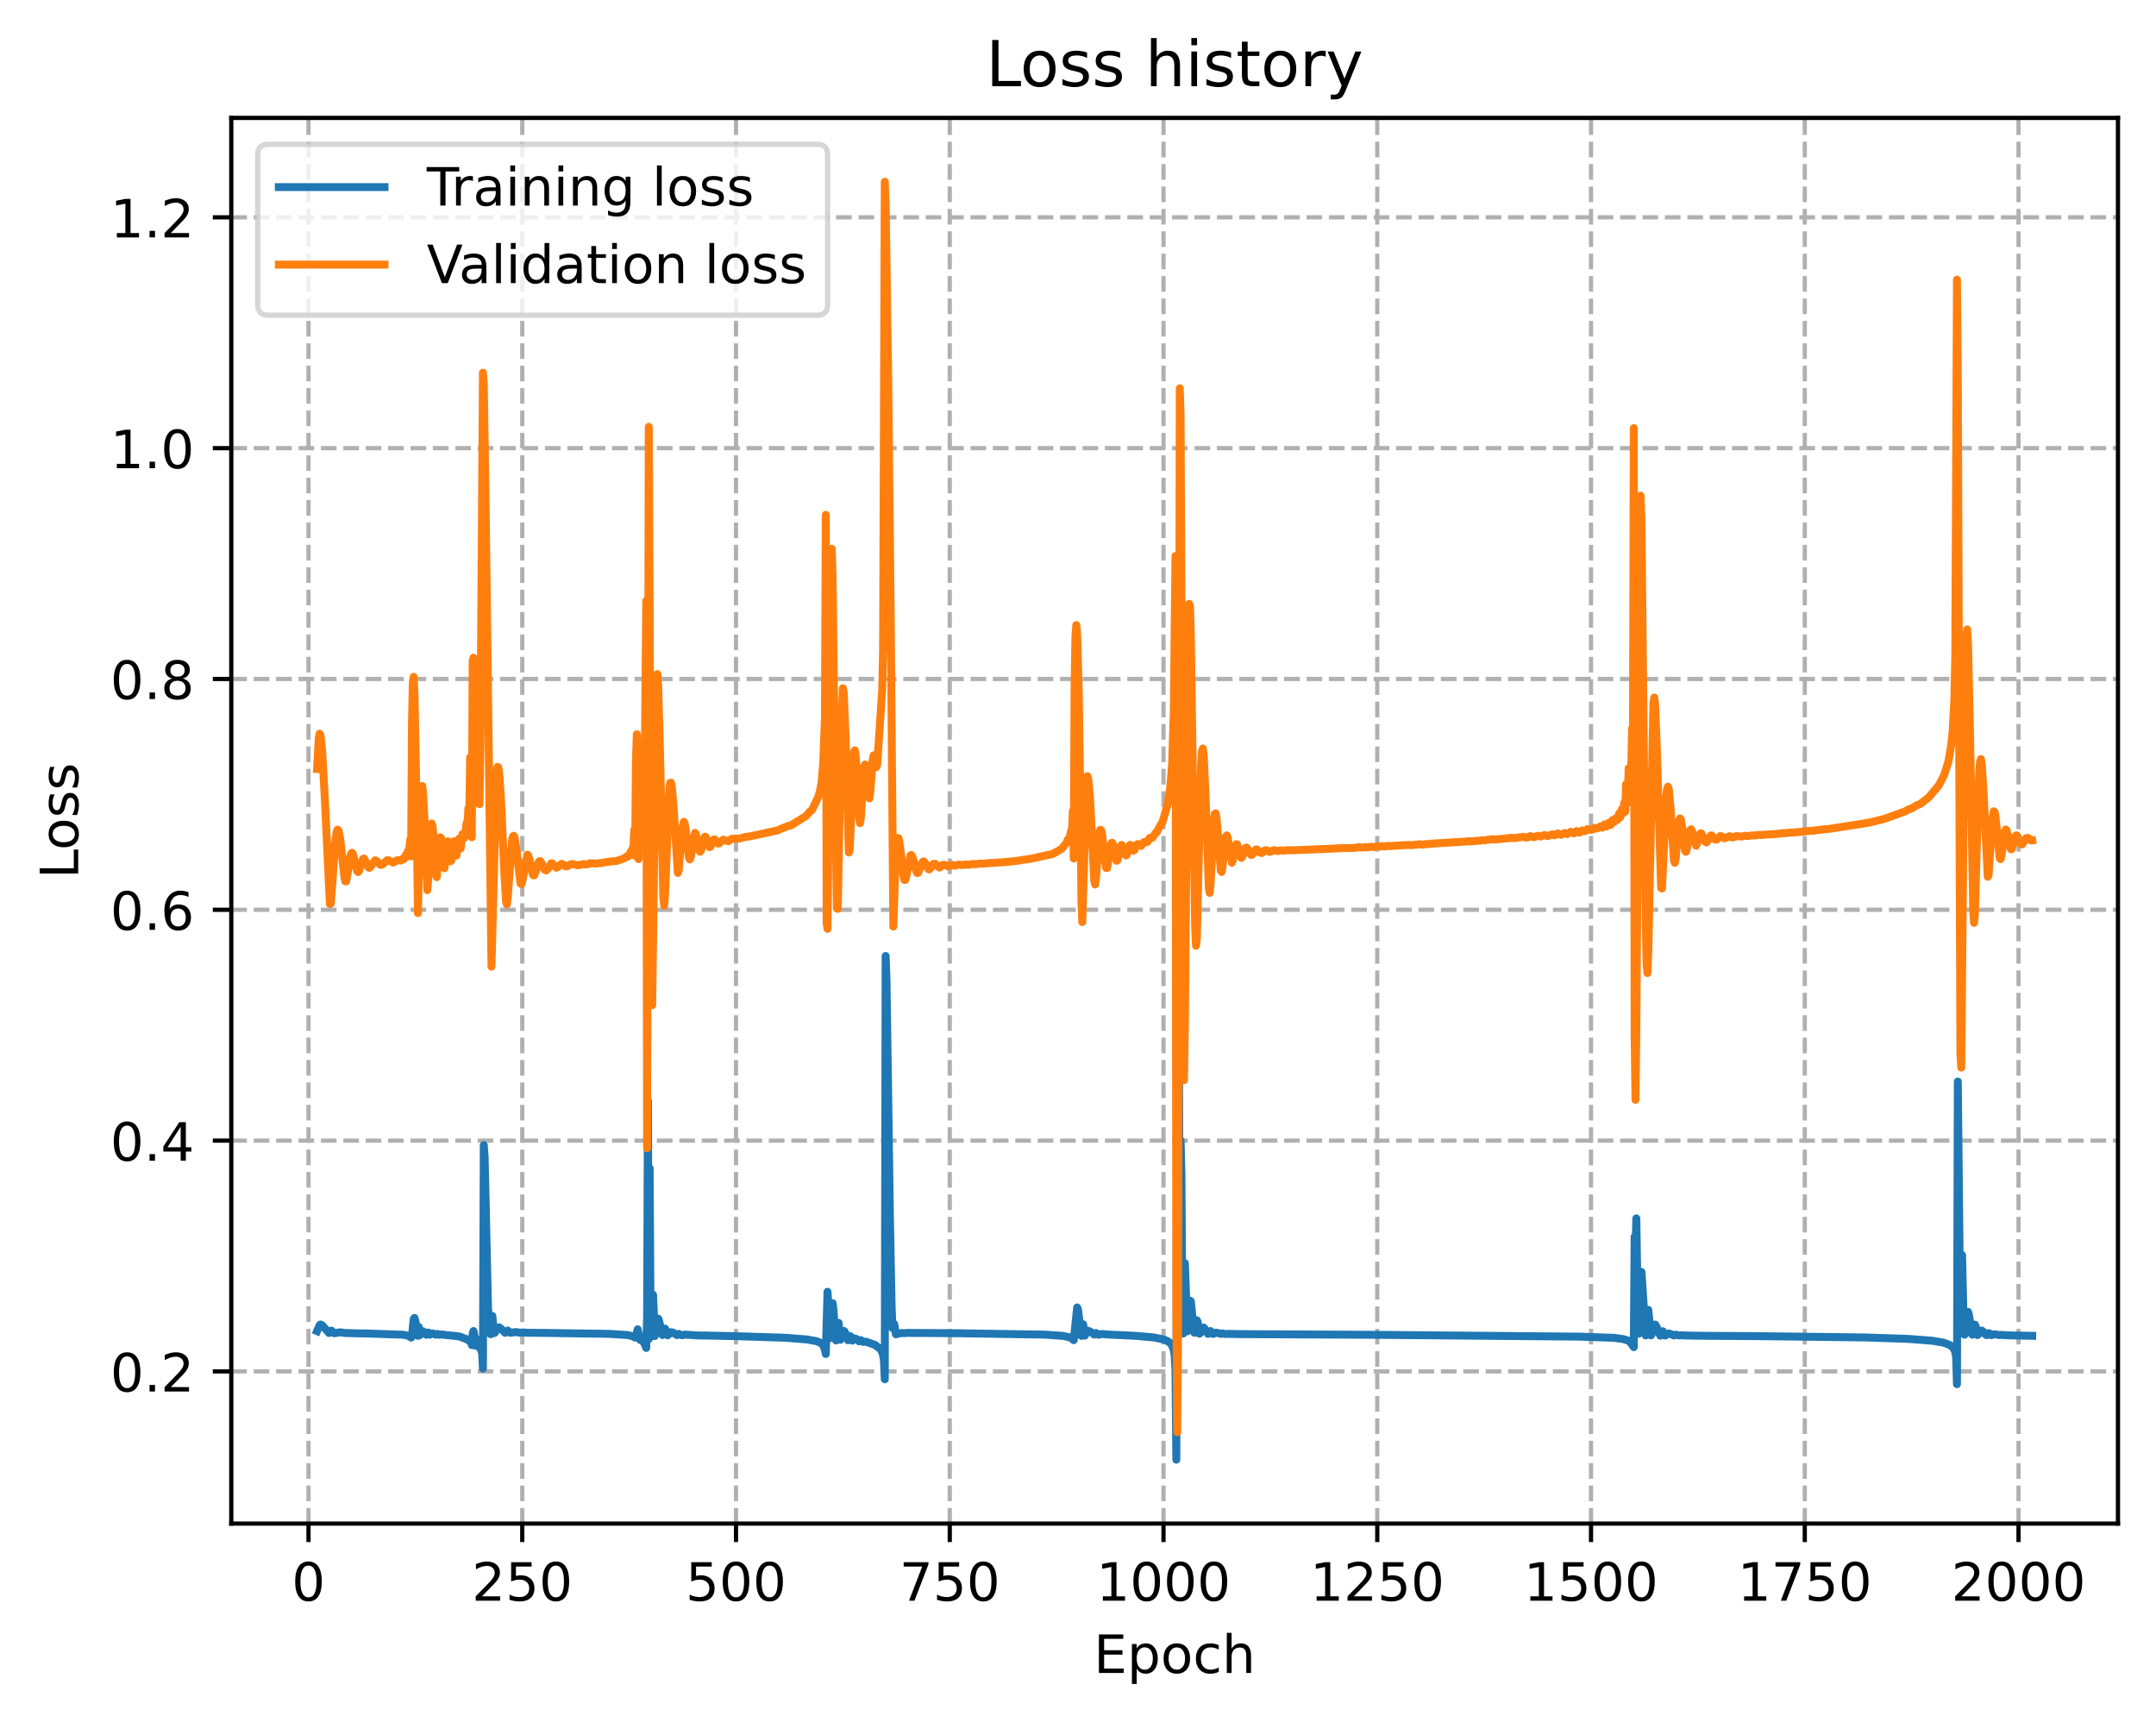 <?xml version="1.0" encoding="utf-8" standalone="no"?>
<!DOCTYPE svg PUBLIC "-//W3C//DTD SVG 1.1//EN"
  "http://www.w3.org/Graphics/SVG/1.1/DTD/svg11.dtd">
<!-- Created with matplotlib (https://matplotlib.org/) -->
<svg height="325.986pt" version="1.1" viewBox="0 0 408.101 325.986" width="408.101pt" xmlns="http://www.w3.org/2000/svg" xmlns:xlink="http://www.w3.org/1999/xlink">
 <defs>
  <style type="text/css">
*{stroke-linecap:butt;stroke-linejoin:round;}
  </style>
 </defs>
 <g id="figure_1">
  <g id="patch_1">
   <path d="M 0 325.986 
L 408.101 325.986 
L 408.101 0 
L 0 0 
z
" style="fill:#ffffff;"/>
  </g>
  <g id="axes_1">
   <g id="patch_2">
    <path d="M 43.781 288.43 
L 400.901 288.43 
L 400.901 22.318 
L 43.781 22.318 
z
" style="fill:#ffffff;"/>
   </g>
   <g id="matplotlib.axis_1">
    <g id="xtick_1">
     <g id="line2d_1">
      <path clip-path="url(#p9e721638c1)" d="M 58.396 288.43 
L 58.396 22.318 
" style="fill:none;stroke:#b0b0b0;stroke-dasharray:2.96,1.28;stroke-dashoffset:0;stroke-width:0.8;"/>
     </g>
     <g id="line2d_2">
      <defs>
       <path d="M 0 0 
L 0 3.5 
" id="m66508567e3" style="stroke:#000000;stroke-width:0.8;"/>
      </defs>
      <g>
       <use style="stroke:#000000;stroke-width:0.8;" x="58.396" xlink:href="#m66508567e3" y="288.43"/>
      </g>
     </g>
     <g id="text_1">
      <!-- 0 -->
      <defs>
       <path d="M 31.781 66.406 
Q 24.172 66.406 20.328 58.906 
Q 16.5 51.422 16.5 36.375 
Q 16.5 21.391 20.328 13.891 
Q 24.172 6.391 31.781 6.391 
Q 39.453 6.391 43.281 13.891 
Q 47.125 21.391 47.125 36.375 
Q 47.125 51.422 43.281 58.906 
Q 39.453 66.406 31.781 66.406 
z
M 31.781 74.219 
Q 44.047 74.219 50.516 64.516 
Q 56.984 54.828 56.984 36.375 
Q 56.984 17.969 50.516 8.266 
Q 44.047 -1.422 31.781 -1.422 
Q 19.531 -1.422 13.062 8.266 
Q 6.594 17.969 6.594 36.375 
Q 6.594 54.828 13.062 64.516 
Q 19.531 74.219 31.781 74.219 
z
" id="DejaVuSans-48"/>
      </defs>
      <g transform="translate(55.214 303.029)scale(0.1 -0.1)">
       <use xlink:href="#DejaVuSans-48"/>
      </g>
     </g>
    </g>
    <g id="xtick_2">
     <g id="line2d_3">
      <path clip-path="url(#p9e721638c1)" d="M 98.856 288.43 
L 98.856 22.318 
" style="fill:none;stroke:#b0b0b0;stroke-dasharray:2.96,1.28;stroke-dashoffset:0;stroke-width:0.8;"/>
     </g>
     <g id="line2d_4">
      <g>
       <use style="stroke:#000000;stroke-width:0.8;" x="98.856" xlink:href="#m66508567e3" y="288.43"/>
      </g>
     </g>
     <g id="text_2">
      <!-- 250 -->
      <defs>
       <path d="M 19.188 8.297 
L 53.609 8.297 
L 53.609 0 
L 7.328 0 
L 7.328 8.297 
Q 12.938 14.109 22.625 23.891 
Q 32.328 33.688 34.812 36.531 
Q 39.547 41.844 41.422 45.531 
Q 43.312 49.219 43.312 52.781 
Q 43.312 58.594 39.234 62.25 
Q 35.156 65.922 28.609 65.922 
Q 23.969 65.922 18.812 64.312 
Q 13.672 62.703 7.812 59.422 
L 7.812 69.391 
Q 13.766 71.781 18.938 73 
Q 24.125 74.219 28.422 74.219 
Q 39.75 74.219 46.484 68.547 
Q 53.219 62.891 53.219 53.422 
Q 53.219 48.922 51.531 44.891 
Q 49.859 40.875 45.406 35.406 
Q 44.188 33.984 37.641 27.219 
Q 31.109 20.453 19.188 8.297 
z
" id="DejaVuSans-50"/>
       <path d="M 10.797 72.906 
L 49.516 72.906 
L 49.516 64.594 
L 19.828 64.594 
L 19.828 46.734 
Q 21.969 47.469 24.109 47.828 
Q 26.266 48.188 28.422 48.188 
Q 40.625 48.188 47.75 41.5 
Q 54.891 34.812 54.891 23.391 
Q 54.891 11.625 47.562 5.094 
Q 40.234 -1.422 26.906 -1.422 
Q 22.312 -1.422 17.547 -0.641 
Q 12.797 0.141 7.719 1.703 
L 7.719 11.625 
Q 12.109 9.234 16.797 8.062 
Q 21.484 6.891 26.703 6.891 
Q 35.156 6.891 40.078 11.328 
Q 45.016 15.766 45.016 23.391 
Q 45.016 31 40.078 35.438 
Q 35.156 39.891 26.703 39.891 
Q 22.75 39.891 18.812 39.016 
Q 14.891 38.141 10.797 36.281 
z
" id="DejaVuSans-53"/>
      </defs>
      <g transform="translate(89.312 303.029)scale(0.1 -0.1)">
       <use xlink:href="#DejaVuSans-50"/>
       <use x="63.623" xlink:href="#DejaVuSans-53"/>
       <use x="127.246" xlink:href="#DejaVuSans-48"/>
      </g>
     </g>
    </g>
    <g id="xtick_3">
     <g id="line2d_5">
      <path clip-path="url(#p9e721638c1)" d="M 139.316 288.43 
L 139.316 22.318 
" style="fill:none;stroke:#b0b0b0;stroke-dasharray:2.96,1.28;stroke-dashoffset:0;stroke-width:0.8;"/>
     </g>
     <g id="line2d_6">
      <g>
       <use style="stroke:#000000;stroke-width:0.8;" x="139.316" xlink:href="#m66508567e3" y="288.43"/>
      </g>
     </g>
     <g id="text_3">
      <!-- 500 -->
      <g transform="translate(129.773 303.029)scale(0.1 -0.1)">
       <use xlink:href="#DejaVuSans-53"/>
       <use x="63.623" xlink:href="#DejaVuSans-48"/>
       <use x="127.246" xlink:href="#DejaVuSans-48"/>
      </g>
     </g>
    </g>
    <g id="xtick_4">
     <g id="line2d_7">
      <path clip-path="url(#p9e721638c1)" d="M 179.777 288.43 
L 179.777 22.318 
" style="fill:none;stroke:#b0b0b0;stroke-dasharray:2.96,1.28;stroke-dashoffset:0;stroke-width:0.8;"/>
     </g>
     <g id="line2d_8">
      <g>
       <use style="stroke:#000000;stroke-width:0.8;" x="179.777" xlink:href="#m66508567e3" y="288.43"/>
      </g>
     </g>
     <g id="text_4">
      <!-- 750 -->
      <defs>
       <path d="M 8.203 72.906 
L 55.078 72.906 
L 55.078 68.703 
L 28.609 0 
L 18.312 0 
L 43.219 64.594 
L 8.203 64.594 
z
" id="DejaVuSans-55"/>
      </defs>
      <g transform="translate(170.233 303.029)scale(0.1 -0.1)">
       <use xlink:href="#DejaVuSans-55"/>
       <use x="63.623" xlink:href="#DejaVuSans-53"/>
       <use x="127.246" xlink:href="#DejaVuSans-48"/>
      </g>
     </g>
    </g>
    <g id="xtick_5">
     <g id="line2d_9">
      <path clip-path="url(#p9e721638c1)" d="M 220.237 288.43 
L 220.237 22.318 
" style="fill:none;stroke:#b0b0b0;stroke-dasharray:2.96,1.28;stroke-dashoffset:0;stroke-width:0.8;"/>
     </g>
     <g id="line2d_10">
      <g>
       <use style="stroke:#000000;stroke-width:0.8;" x="220.237" xlink:href="#m66508567e3" y="288.43"/>
      </g>
     </g>
     <g id="text_5">
      <!-- 1000 -->
      <defs>
       <path d="M 12.406 8.297 
L 28.516 8.297 
L 28.516 63.922 
L 10.984 60.406 
L 10.984 69.391 
L 28.422 72.906 
L 38.281 72.906 
L 38.281 8.297 
L 54.391 8.297 
L 54.391 0 
L 12.406 0 
z
" id="DejaVuSans-49"/>
      </defs>
      <g transform="translate(207.512 303.029)scale(0.1 -0.1)">
       <use xlink:href="#DejaVuSans-49"/>
       <use x="63.623" xlink:href="#DejaVuSans-48"/>
       <use x="127.246" xlink:href="#DejaVuSans-48"/>
       <use x="190.869" xlink:href="#DejaVuSans-48"/>
      </g>
     </g>
    </g>
    <g id="xtick_6">
     <g id="line2d_11">
      <path clip-path="url(#p9e721638c1)" d="M 260.698 288.43 
L 260.698 22.318 
" style="fill:none;stroke:#b0b0b0;stroke-dasharray:2.96,1.28;stroke-dashoffset:0;stroke-width:0.8;"/>
     </g>
     <g id="line2d_12">
      <g>
       <use style="stroke:#000000;stroke-width:0.8;" x="260.698" xlink:href="#m66508567e3" y="288.43"/>
      </g>
     </g>
     <g id="text_6">
      <!-- 1250 -->
      <g transform="translate(247.973 303.029)scale(0.1 -0.1)">
       <use xlink:href="#DejaVuSans-49"/>
       <use x="63.623" xlink:href="#DejaVuSans-50"/>
       <use x="127.246" xlink:href="#DejaVuSans-53"/>
       <use x="190.869" xlink:href="#DejaVuSans-48"/>
      </g>
     </g>
    </g>
    <g id="xtick_7">
     <g id="line2d_13">
      <path clip-path="url(#p9e721638c1)" d="M 301.158 288.43 
L 301.158 22.318 
" style="fill:none;stroke:#b0b0b0;stroke-dasharray:2.96,1.28;stroke-dashoffset:0;stroke-width:0.8;"/>
     </g>
     <g id="line2d_14">
      <g>
       <use style="stroke:#000000;stroke-width:0.8;" x="301.158" xlink:href="#m66508567e3" y="288.43"/>
      </g>
     </g>
     <g id="text_7">
      <!-- 1500 -->
      <g transform="translate(288.433 303.029)scale(0.1 -0.1)">
       <use xlink:href="#DejaVuSans-49"/>
       <use x="63.623" xlink:href="#DejaVuSans-53"/>
       <use x="127.246" xlink:href="#DejaVuSans-48"/>
       <use x="190.869" xlink:href="#DejaVuSans-48"/>
      </g>
     </g>
    </g>
    <g id="xtick_8">
     <g id="line2d_15">
      <path clip-path="url(#p9e721638c1)" d="M 341.619 288.43 
L 341.619 22.318 
" style="fill:none;stroke:#b0b0b0;stroke-dasharray:2.96,1.28;stroke-dashoffset:0;stroke-width:0.8;"/>
     </g>
     <g id="line2d_16">
      <g>
       <use style="stroke:#000000;stroke-width:0.8;" x="341.619" xlink:href="#m66508567e3" y="288.43"/>
      </g>
     </g>
     <g id="text_8">
      <!-- 1750 -->
      <g transform="translate(328.894 303.029)scale(0.1 -0.1)">
       <use xlink:href="#DejaVuSans-49"/>
       <use x="63.623" xlink:href="#DejaVuSans-55"/>
       <use x="127.246" xlink:href="#DejaVuSans-53"/>
       <use x="190.869" xlink:href="#DejaVuSans-48"/>
      </g>
     </g>
    </g>
    <g id="xtick_9">
     <g id="line2d_17">
      <path clip-path="url(#p9e721638c1)" d="M 382.079 288.43 
L 382.079 22.318 
" style="fill:none;stroke:#b0b0b0;stroke-dasharray:2.96,1.28;stroke-dashoffset:0;stroke-width:0.8;"/>
     </g>
     <g id="line2d_18">
      <g>
       <use style="stroke:#000000;stroke-width:0.8;" x="382.079" xlink:href="#m66508567e3" y="288.43"/>
      </g>
     </g>
     <g id="text_9">
      <!-- 2000 -->
      <g transform="translate(369.354 303.029)scale(0.1 -0.1)">
       <use xlink:href="#DejaVuSans-50"/>
       <use x="63.623" xlink:href="#DejaVuSans-48"/>
       <use x="127.246" xlink:href="#DejaVuSans-48"/>
       <use x="190.869" xlink:href="#DejaVuSans-48"/>
      </g>
     </g>
    </g>
    <g id="text_10">
     <!-- Epoch -->
     <defs>
      <path d="M 9.812 72.906 
L 55.906 72.906 
L 55.906 64.594 
L 19.672 64.594 
L 19.672 43.016 
L 54.391 43.016 
L 54.391 34.719 
L 19.672 34.719 
L 19.672 8.297 
L 56.781 8.297 
L 56.781 0 
L 9.812 0 
z
" id="DejaVuSans-69"/>
      <path d="M 18.109 8.203 
L 18.109 -20.797 
L 9.078 -20.797 
L 9.078 54.688 
L 18.109 54.688 
L 18.109 46.391 
Q 20.953 51.266 25.266 53.625 
Q 29.594 56 35.594 56 
Q 45.562 56 51.781 48.094 
Q 58.016 40.188 58.016 27.297 
Q 58.016 14.406 51.781 6.484 
Q 45.562 -1.422 35.594 -1.422 
Q 29.594 -1.422 25.266 0.953 
Q 20.953 3.328 18.109 8.203 
z
M 48.688 27.297 
Q 48.688 37.203 44.609 42.844 
Q 40.531 48.484 33.406 48.484 
Q 26.266 48.484 22.188 42.844 
Q 18.109 37.203 18.109 27.297 
Q 18.109 17.391 22.188 11.75 
Q 26.266 6.109 33.406 6.109 
Q 40.531 6.109 44.609 11.75 
Q 48.688 17.391 48.688 27.297 
z
" id="DejaVuSans-112"/>
      <path d="M 30.609 48.391 
Q 23.391 48.391 19.188 42.75 
Q 14.984 37.109 14.984 27.297 
Q 14.984 17.484 19.156 11.844 
Q 23.344 6.203 30.609 6.203 
Q 37.797 6.203 41.984 11.859 
Q 46.188 17.531 46.188 27.297 
Q 46.188 37.016 41.984 42.703 
Q 37.797 48.391 30.609 48.391 
z
M 30.609 56 
Q 42.328 56 49.016 48.375 
Q 55.719 40.766 55.719 27.297 
Q 55.719 13.875 49.016 6.219 
Q 42.328 -1.422 30.609 -1.422 
Q 18.844 -1.422 12.172 6.219 
Q 5.516 13.875 5.516 27.297 
Q 5.516 40.766 12.172 48.375 
Q 18.844 56 30.609 56 
z
" id="DejaVuSans-111"/>
      <path d="M 48.781 52.594 
L 48.781 44.188 
Q 44.969 46.297 41.141 47.344 
Q 37.312 48.391 33.406 48.391 
Q 24.656 48.391 19.812 42.844 
Q 14.984 37.312 14.984 27.297 
Q 14.984 17.281 19.812 11.734 
Q 24.656 6.203 33.406 6.203 
Q 37.312 6.203 41.141 7.25 
Q 44.969 8.297 48.781 10.406 
L 48.781 2.094 
Q 45.016 0.344 40.984 -0.531 
Q 36.969 -1.422 32.422 -1.422 
Q 20.062 -1.422 12.781 6.344 
Q 5.516 14.109 5.516 27.297 
Q 5.516 40.672 12.859 48.328 
Q 20.219 56 33.016 56 
Q 37.156 56 41.109 55.141 
Q 45.062 54.297 48.781 52.594 
z
" id="DejaVuSans-99"/>
      <path d="M 54.891 33.016 
L 54.891 0 
L 45.906 0 
L 45.906 32.719 
Q 45.906 40.484 42.875 44.328 
Q 39.844 48.188 33.797 48.188 
Q 26.516 48.188 22.312 43.547 
Q 18.109 38.922 18.109 30.906 
L 18.109 0 
L 9.078 0 
L 9.078 75.984 
L 18.109 75.984 
L 18.109 46.188 
Q 21.344 51.125 25.703 53.562 
Q 30.078 56 35.797 56 
Q 45.219 56 50.047 50.172 
Q 54.891 44.344 54.891 33.016 
z
" id="DejaVuSans-104"/>
     </defs>
     <g transform="translate(207.03 316.707)scale(0.1 -0.1)">
      <use xlink:href="#DejaVuSans-69"/>
      <use x="63.184" xlink:href="#DejaVuSans-112"/>
      <use x="126.66" xlink:href="#DejaVuSans-111"/>
      <use x="187.842" xlink:href="#DejaVuSans-99"/>
      <use x="242.822" xlink:href="#DejaVuSans-104"/>
     </g>
    </g>
   </g>
   <g id="matplotlib.axis_2">
    <g id="ytick_1">
     <g id="line2d_19">
      <path clip-path="url(#p9e721638c1)" d="M 43.781 259.623 
L 400.901 259.623 
" style="fill:none;stroke:#b0b0b0;stroke-dasharray:2.96,1.28;stroke-dashoffset:0;stroke-width:0.8;"/>
     </g>
     <g id="line2d_20">
      <defs>
       <path d="M 0 0 
L -3.5 0 
" id="mbfc1962f4c" style="stroke:#000000;stroke-width:0.8;"/>
      </defs>
      <g>
       <use style="stroke:#000000;stroke-width:0.8;" x="43.781" xlink:href="#mbfc1962f4c" y="259.623"/>
      </g>
     </g>
     <g id="text_11">
      <!-- 0.2 -->
      <defs>
       <path d="M 10.688 12.406 
L 21 12.406 
L 21 0 
L 10.688 0 
z
" id="DejaVuSans-46"/>
      </defs>
      <g transform="translate(20.878 263.422)scale(0.1 -0.1)">
       <use xlink:href="#DejaVuSans-48"/>
       <use x="63.623" xlink:href="#DejaVuSans-46"/>
       <use x="95.41" xlink:href="#DejaVuSans-50"/>
      </g>
     </g>
    </g>
    <g id="ytick_2">
     <g id="line2d_21">
      <path clip-path="url(#p9e721638c1)" d="M 43.781 215.927 
L 400.901 215.927 
" style="fill:none;stroke:#b0b0b0;stroke-dasharray:2.96,1.28;stroke-dashoffset:0;stroke-width:0.8;"/>
     </g>
     <g id="line2d_22">
      <g>
       <use style="stroke:#000000;stroke-width:0.8;" x="43.781" xlink:href="#mbfc1962f4c" y="215.927"/>
      </g>
     </g>
     <g id="text_12">
      <!-- 0.4 -->
      <defs>
       <path d="M 37.797 64.312 
L 12.891 25.391 
L 37.797 25.391 
z
M 35.203 72.906 
L 47.609 72.906 
L 47.609 25.391 
L 58.016 25.391 
L 58.016 17.188 
L 47.609 17.188 
L 47.609 0 
L 37.797 0 
L 37.797 17.188 
L 4.891 17.188 
L 4.891 26.703 
z
" id="DejaVuSans-52"/>
      </defs>
      <g transform="translate(20.878 219.726)scale(0.1 -0.1)">
       <use xlink:href="#DejaVuSans-48"/>
       <use x="63.623" xlink:href="#DejaVuSans-46"/>
       <use x="95.41" xlink:href="#DejaVuSans-52"/>
      </g>
     </g>
    </g>
    <g id="ytick_3">
     <g id="line2d_23">
      <path clip-path="url(#p9e721638c1)" d="M 43.781 172.231 
L 400.901 172.231 
" style="fill:none;stroke:#b0b0b0;stroke-dasharray:2.96,1.28;stroke-dashoffset:0;stroke-width:0.8;"/>
     </g>
     <g id="line2d_24">
      <g>
       <use style="stroke:#000000;stroke-width:0.8;" x="43.781" xlink:href="#mbfc1962f4c" y="172.231"/>
      </g>
     </g>
     <g id="text_13">
      <!-- 0.6 -->
      <defs>
       <path d="M 33.016 40.375 
Q 26.375 40.375 22.484 35.828 
Q 18.609 31.297 18.609 23.391 
Q 18.609 15.531 22.484 10.953 
Q 26.375 6.391 33.016 6.391 
Q 39.656 6.391 43.531 10.953 
Q 47.406 15.531 47.406 23.391 
Q 47.406 31.297 43.531 35.828 
Q 39.656 40.375 33.016 40.375 
z
M 52.594 71.297 
L 52.594 62.312 
Q 48.875 64.062 45.094 64.984 
Q 41.312 65.922 37.594 65.922 
Q 27.828 65.922 22.672 59.328 
Q 17.531 52.734 16.797 39.406 
Q 19.672 43.656 24.016 45.922 
Q 28.375 48.188 33.594 48.188 
Q 44.578 48.188 50.953 41.516 
Q 57.328 34.859 57.328 23.391 
Q 57.328 12.156 50.688 5.359 
Q 44.047 -1.422 33.016 -1.422 
Q 20.359 -1.422 13.672 8.266 
Q 6.984 17.969 6.984 36.375 
Q 6.984 53.656 15.188 63.938 
Q 23.391 74.219 37.203 74.219 
Q 40.922 74.219 44.703 73.484 
Q 48.484 72.75 52.594 71.297 
z
" id="DejaVuSans-54"/>
      </defs>
      <g transform="translate(20.878 176.031)scale(0.1 -0.1)">
       <use xlink:href="#DejaVuSans-48"/>
       <use x="63.623" xlink:href="#DejaVuSans-46"/>
       <use x="95.41" xlink:href="#DejaVuSans-54"/>
      </g>
     </g>
    </g>
    <g id="ytick_4">
     <g id="line2d_25">
      <path clip-path="url(#p9e721638c1)" d="M 43.781 128.536 
L 400.901 128.536 
" style="fill:none;stroke:#b0b0b0;stroke-dasharray:2.96,1.28;stroke-dashoffset:0;stroke-width:0.8;"/>
     </g>
     <g id="line2d_26">
      <g>
       <use style="stroke:#000000;stroke-width:0.8;" x="43.781" xlink:href="#mbfc1962f4c" y="128.536"/>
      </g>
     </g>
     <g id="text_14">
      <!-- 0.8 -->
      <defs>
       <path d="M 31.781 34.625 
Q 24.75 34.625 20.719 30.859 
Q 16.703 27.094 16.703 20.516 
Q 16.703 13.922 20.719 10.156 
Q 24.75 6.391 31.781 6.391 
Q 38.812 6.391 42.859 10.172 
Q 46.922 13.969 46.922 20.516 
Q 46.922 27.094 42.891 30.859 
Q 38.875 34.625 31.781 34.625 
z
M 21.922 38.812 
Q 15.578 40.375 12.031 44.719 
Q 8.5 49.078 8.5 55.328 
Q 8.5 64.062 14.719 69.141 
Q 20.953 74.219 31.781 74.219 
Q 42.672 74.219 48.875 69.141 
Q 55.078 64.062 55.078 55.328 
Q 55.078 49.078 51.531 44.719 
Q 48 40.375 41.703 38.812 
Q 48.828 37.156 52.797 32.312 
Q 56.781 27.484 56.781 20.516 
Q 56.781 9.906 50.312 4.234 
Q 43.844 -1.422 31.781 -1.422 
Q 19.734 -1.422 13.25 4.234 
Q 6.781 9.906 6.781 20.516 
Q 6.781 27.484 10.781 32.312 
Q 14.797 37.156 21.922 38.812 
z
M 18.312 54.391 
Q 18.312 48.734 21.844 45.562 
Q 25.391 42.391 31.781 42.391 
Q 38.141 42.391 41.719 45.562 
Q 45.312 48.734 45.312 54.391 
Q 45.312 60.062 41.719 63.234 
Q 38.141 66.406 31.781 66.406 
Q 25.391 66.406 21.844 63.234 
Q 18.312 60.062 18.312 54.391 
z
" id="DejaVuSans-56"/>
      </defs>
      <g transform="translate(20.878 132.335)scale(0.1 -0.1)">
       <use xlink:href="#DejaVuSans-48"/>
       <use x="63.623" xlink:href="#DejaVuSans-46"/>
       <use x="95.41" xlink:href="#DejaVuSans-56"/>
      </g>
     </g>
    </g>
    <g id="ytick_5">
     <g id="line2d_27">
      <path clip-path="url(#p9e721638c1)" d="M 43.781 84.84 
L 400.901 84.84 
" style="fill:none;stroke:#b0b0b0;stroke-dasharray:2.96,1.28;stroke-dashoffset:0;stroke-width:0.8;"/>
     </g>
     <g id="line2d_28">
      <g>
       <use style="stroke:#000000;stroke-width:0.8;" x="43.781" xlink:href="#mbfc1962f4c" y="84.84"/>
      </g>
     </g>
     <g id="text_15">
      <!-- 1.0 -->
      <g transform="translate(20.878 88.639)scale(0.1 -0.1)">
       <use xlink:href="#DejaVuSans-49"/>
       <use x="63.623" xlink:href="#DejaVuSans-46"/>
       <use x="95.41" xlink:href="#DejaVuSans-48"/>
      </g>
     </g>
    </g>
    <g id="ytick_6">
     <g id="line2d_29">
      <path clip-path="url(#p9e721638c1)" d="M 43.781 41.144 
L 400.901 41.144 
" style="fill:none;stroke:#b0b0b0;stroke-dasharray:2.96,1.28;stroke-dashoffset:0;stroke-width:0.8;"/>
     </g>
     <g id="line2d_30">
      <g>
       <use style="stroke:#000000;stroke-width:0.8;" x="43.781" xlink:href="#mbfc1962f4c" y="41.144"/>
      </g>
     </g>
     <g id="text_16">
      <!-- 1.2 -->
      <g transform="translate(20.878 44.944)scale(0.1 -0.1)">
       <use xlink:href="#DejaVuSans-49"/>
       <use x="63.623" xlink:href="#DejaVuSans-46"/>
       <use x="95.41" xlink:href="#DejaVuSans-50"/>
      </g>
     </g>
    </g>
    <g id="text_17">
     <!-- Loss -->
     <defs>
      <path d="M 9.812 72.906 
L 19.672 72.906 
L 19.672 8.297 
L 55.172 8.297 
L 55.172 0 
L 9.812 0 
z
" id="DejaVuSans-76"/>
      <path d="M 44.281 53.078 
L 44.281 44.578 
Q 40.484 46.531 36.375 47.5 
Q 32.281 48.484 27.875 48.484 
Q 21.188 48.484 17.844 46.438 
Q 14.5 44.391 14.5 40.281 
Q 14.5 37.156 16.891 35.375 
Q 19.281 33.594 26.516 31.984 
L 29.594 31.297 
Q 39.156 29.25 43.188 25.516 
Q 47.219 21.781 47.219 15.094 
Q 47.219 7.469 41.188 3.016 
Q 35.156 -1.422 24.609 -1.422 
Q 20.219 -1.422 15.453 -0.562 
Q 10.688 0.297 5.422 2 
L 5.422 11.281 
Q 10.406 8.688 15.234 7.391 
Q 20.062 6.109 24.812 6.109 
Q 31.156 6.109 34.562 8.281 
Q 37.984 10.453 37.984 14.406 
Q 37.984 18.062 35.516 20.016 
Q 33.062 21.969 24.703 23.781 
L 21.578 24.516 
Q 13.234 26.266 9.516 29.906 
Q 5.812 33.547 5.812 39.891 
Q 5.812 47.609 11.281 51.797 
Q 16.75 56 26.812 56 
Q 31.781 56 36.172 55.266 
Q 40.578 54.547 44.281 53.078 
z
" id="DejaVuSans-115"/>
     </defs>
     <g transform="translate(14.798 166.341)rotate(-90)scale(0.1 -0.1)">
      <use xlink:href="#DejaVuSans-76"/>
      <use x="53.963" xlink:href="#DejaVuSans-111"/>
      <use x="115.145" xlink:href="#DejaVuSans-115"/>
      <use x="167.244" xlink:href="#DejaVuSans-115"/>
     </g>
    </g>
   </g>
   <g id="line2d_31">
    <path clip-path="url(#p9e721638c1)" d="M 60.014 251.997 
L 60.5 250.855 
L 60.661 250.739 
L 60.985 250.889 
L 62.28 252.354 
L 62.603 251.916 
L 62.765 251.925 
L 63.251 252.398 
L 64.384 252.215 
L 65.355 252.355 
L 65.84 252.353 
L 66.488 252.386 
L 67.621 252.414 
L 69.401 252.439 
L 76.36 252.68 
L 77.331 252.89 
L 77.817 253.223 
L 77.978 252.978 
L 78.302 249.711 
L 78.464 249.494 
L 78.626 250.079 
L 79.111 252.874 
L 79.273 251.214 
L 79.435 252.778 
L 79.597 252.6 
L 79.921 252.07 
L 80.082 252.036 
L 80.406 252.284 
L 80.73 252.689 
L 81.053 252.262 
L 81.377 252.678 
L 81.863 252.433 
L 82.186 252.529 
L 82.51 252.674 
L 82.834 252.527 
L 83.157 252.694 
L 83.643 252.623 
L 84.128 252.701 
L 84.452 252.739 
L 86.394 252.933 
L 87.042 253.031 
L 88.498 253.596 
L 88.984 253.986 
L 89.145 253.63 
L 89.307 254.636 
L 89.469 252.455 
L 89.631 251.982 
L 89.793 252.725 
L 89.955 254.761 
L 90.117 254.219 
L 90.278 254.396 
L 90.44 253.659 
L 90.602 254.079 
L 90.764 255.138 
L 90.926 253.823 
L 91.088 255.707 
L 91.249 256.055 
L 91.411 259.078 
L 91.573 216.788 
L 91.735 218.977 
L 92.382 247.726 
L 92.706 252.079 
L 92.868 252.58 
L 93.03 249.863 
L 93.192 249.12 
L 93.515 252.386 
L 93.677 252.286 
L 94.163 251.402 
L 94.486 251.28 
L 94.81 251.531 
L 95.619 252.307 
L 96.105 251.884 
L 96.59 252.304 
L 97.723 252.169 
L 98.37 252.301 
L 99.018 252.251 
L 99.665 252.297 
L 100.474 252.31 
L 102.255 252.324 
L 115.202 252.511 
L 118.763 252.732 
L 119.734 252.963 
L 120.219 253.218 
L 120.381 253.036 
L 120.705 251.648 
L 120.866 252.508 
L 121.028 252.735 
L 121.19 253.67 
L 121.352 253.572 
L 121.676 253.96 
L 121.838 254.007 
L 122.323 255.179 
L 122.485 249.375 
L 122.647 208.415 
L 122.809 253.482 
L 122.97 221.16 
L 123.132 248.017 
L 123.294 253.026 
L 123.456 246.661 
L 123.618 245.114 
L 123.941 252.926 
L 124.589 249.63 
L 124.751 250.028 
L 125.398 252.734 
L 125.56 252.585 
L 125.884 251.524 
L 126.369 252.785 
L 127.016 252.197 
L 127.34 252.251 
L 128.149 252.75 
L 128.473 252.518 
L 128.797 252.69 
L 129.12 252.771 
L 129.606 252.653 
L 132.357 252.826 
L 133.652 252.831 
L 139.316 252.948 
L 148.703 253.254 
L 152.749 253.573 
L 154.53 253.891 
L 155.339 254.223 
L 155.824 254.701 
L 156.148 255.501 
L 156.31 256.324 
L 156.634 244.547 
L 156.795 246.82 
L 156.957 253.346 
L 157.119 253.299 
L 157.443 247.319 
L 157.605 246.708 
L 157.766 248.024 
L 158.09 252.684 
L 158.252 253.761 
L 158.576 250.435 
L 158.737 250.439 
L 159.061 253.629 
L 159.223 253.389 
L 159.547 252.212 
L 159.708 251.954 
L 159.87 252.054 
L 160.518 253.725 
L 160.68 253.435 
L 160.841 252.911 
L 161.003 252.993 
L 161.327 253.794 
L 161.812 253.385 
L 162.136 253.486 
L 162.622 253.931 
L 162.945 253.703 
L 163.431 254.047 
L 163.916 253.987 
L 164.564 254.235 
L 164.887 254.328 
L 165.211 254.478 
L 165.535 254.544 
L 166.668 255.397 
L 166.991 255.998 
L 167.153 256.542 
L 167.315 257.537 
L 167.477 261.106 
L 167.639 180.976 
L 167.801 185.303 
L 168.448 230.185 
L 168.772 247.272 
L 168.933 251.415 
L 169.095 251.241 
L 169.257 250.65 
L 169.581 252.598 
L 170.552 252.35 
L 171.037 252.386 
L 171.685 252.328 
L 172.332 252.338 
L 173.465 252.35 
L 175.245 252.351 
L 181.719 252.401 
L 197.903 252.659 
L 201.302 252.909 
L 202.435 253.163 
L 202.92 253.416 
L 203.244 253.706 
L 203.891 247.515 
L 204.053 247.893 
L 204.539 251.77 
L 204.701 252.897 
L 205.024 250.689 
L 205.348 252.85 
L 205.672 252.169 
L 205.995 251.931 
L 206.319 252.059 
L 207.128 252.649 
L 207.452 252.345 
L 207.937 252.689 
L 208.585 252.533 
L 209.556 252.629 
L 212.631 252.77 
L 215.058 252.896 
L 218.457 253.198 
L 220.237 253.568 
L 221.047 253.911 
L 221.532 254.281 
L 221.856 254.709 
L 222.179 255.57 
L 222.341 256.53 
L 222.503 259.277 
L 222.665 276.334 
L 222.827 182.602 
L 222.989 160.993 
L 223.15 193.789 
L 223.312 250.432 
L 223.474 215.902 
L 223.636 222.318 
L 223.798 248.273 
L 223.96 252.446 
L 224.283 239.13 
L 224.769 252.033 
L 225.254 246.22 
L 225.416 246.359 
L 225.74 249.658 
L 226.064 252.282 
L 226.225 252.29 
L 226.549 249.94 
L 226.711 250.251 
L 227.035 252.477 
L 227.197 252.356 
L 227.682 251.36 
L 227.844 251.312 
L 228.168 251.71 
L 228.653 252.516 
L 228.815 252.445 
L 229.139 251.984 
L 229.624 252.535 
L 230.11 252.287 
L 230.433 252.327 
L 231.081 252.515 
L 231.404 252.423 
L 231.89 252.549 
L 232.537 252.503 
L 233.185 252.532 
L 234.479 252.556 
L 236.907 252.574 
L 259.727 252.689 
L 299.054 253.038 
L 305.528 253.266 
L 307.308 253.51 
L 308.441 253.877 
L 309.25 255.028 
L 309.412 234.127 
L 309.574 236.854 
L 309.736 230.65 
L 310.059 251.207 
L 310.221 252.483 
L 310.707 240.804 
L 311.516 252.821 
L 311.84 248.487 
L 312.002 247.97 
L 312.325 251.196 
L 312.487 252.805 
L 312.649 252.606 
L 313.134 250.907 
L 313.296 250.751 
L 313.458 250.956 
L 314.267 252.856 
L 314.591 252.042 
L 314.753 252.028 
L 315.077 252.796 
L 315.238 252.826 
L 315.724 252.462 
L 316.048 252.468 
L 316.857 252.814 
L 317.181 252.666 
L 317.828 252.824 
L 318.313 252.769 
L 319.123 252.821 
L 320.256 252.847 
L 323.33 252.886 
L 332.394 252.942 
L 353.109 253.192 
L 361.363 253.474 
L 365.733 253.816 
L 367.837 254.172 
L 368.97 254.57 
L 369.617 255.046 
L 369.941 255.527 
L 370.103 255.965 
L 370.265 256.847 
L 370.426 262.039 
L 370.588 204.746 
L 371.074 252.464 
L 371.236 238.648 
L 371.397 237.61 
L 371.721 251.812 
L 371.883 252.671 
L 372.369 248.629 
L 372.53 248.349 
L 372.692 248.948 
L 373.34 252.673 
L 373.501 252.463 
L 373.825 250.77 
L 373.987 251.128 
L 374.311 252.74 
L 374.472 252.613 
L 374.958 251.933 
L 375.12 251.888 
L 375.444 252.146 
L 375.929 252.71 
L 376.091 252.746 
L 376.415 252.386 
L 376.576 252.423 
L 376.9 252.76 
L 377.386 252.607 
L 377.871 252.626 
L 378.519 252.757 
L 378.842 252.699 
L 379.651 252.767 
L 381.108 252.815 
L 383.536 252.863 
L 384.669 252.883 
L 384.669 252.883 
" style="fill:none;stroke:#1f77b4;stroke-linecap:square;stroke-width:1.5;"/>
   </g>
   <g id="line2d_32">
    <path clip-path="url(#p9e721638c1)" d="M 60.014 145.592 
L 60.338 139.725 
L 60.5 138.899 
L 60.661 139.161 
L 60.985 142.186 
L 61.471 150.899 
L 62.442 171.157 
L 62.603 171.085 
L 62.927 166.963 
L 63.413 159.648 
L 63.736 157.384 
L 63.898 157.051 
L 64.06 157.194 
L 64.384 158.715 
L 64.869 163.146 
L 65.193 166.087 
L 65.355 166.838 
L 65.517 166.857 
L 65.84 165.133 
L 66.326 162.026 
L 66.488 161.551 
L 66.649 161.438 
L 66.811 161.672 
L 67.135 162.955 
L 67.621 164.936 
L 67.782 165.09 
L 67.944 164.939 
L 68.43 163.351 
L 68.753 162.562 
L 68.915 162.527 
L 69.239 163.119 
L 69.724 164.185 
L 69.886 164.299 
L 70.048 164.213 
L 71.019 162.86 
L 71.343 163.029 
L 71.99 163.711 
L 72.314 163.7 
L 72.799 163.292 
L 73.285 162.847 
L 73.609 162.879 
L 74.418 163.3 
L 74.742 163.118 
L 75.227 162.834 
L 75.874 162.916 
L 76.198 162.589 
L 76.36 162.681 
L 76.522 162.571 
L 76.846 161.789 
L 77.007 162.168 
L 77.169 161.207 
L 77.331 161.143 
L 77.493 160.462 
L 77.655 158.918 
L 77.817 162.11 
L 77.978 136.898 
L 78.14 129.145 
L 78.302 128.146 
L 78.464 131.429 
L 78.788 148.776 
L 79.111 172.862 
L 79.597 150.928 
L 79.759 148.93 
L 79.921 148.798 
L 80.082 150.136 
L 80.406 156.452 
L 80.892 168.501 
L 81.053 166.503 
L 81.539 156.718 
L 81.701 155.891 
L 81.863 156.234 
L 82.186 160.008 
L 82.51 165.598 
L 82.672 166.052 
L 82.996 161.572 
L 83.319 158.513 
L 83.481 158.649 
L 83.643 159.807 
L 83.967 163.779 
L 84.128 164.365 
L 84.776 159.264 
L 84.938 160.033 
L 85.261 163.05 
L 85.423 162.909 
L 85.909 159.27 
L 86.07 159.959 
L 86.394 161.973 
L 86.88 158.771 
L 87.203 160.615 
L 87.527 157.91 
L 87.689 157.993 
L 87.851 158.645 
L 88.013 158.056 
L 88.336 155.724 
L 88.498 156.015 
L 88.66 152.992 
L 88.822 154.67 
L 88.984 143.373 
L 89.145 147.341 
L 89.307 158.505 
L 89.469 125.125 
L 89.631 124.509 
L 89.793 148.452 
L 89.955 151.997 
L 90.278 131.301 
L 90.44 133.293 
L 90.764 152.245 
L 90.926 141.317 
L 91.411 70.552 
L 91.573 72.697 
L 91.897 93.3 
L 93.03 182.984 
L 94.001 146.275 
L 94.163 145.195 
L 94.324 145.279 
L 94.486 146.365 
L 94.81 150.881 
L 95.457 165.049 
L 95.781 170.711 
L 95.943 171.206 
L 96.105 169.963 
L 96.914 159.038 
L 97.076 158.366 
L 97.238 158.217 
L 97.399 158.565 
L 97.723 160.482 
L 98.532 167.251 
L 98.694 167.367 
L 98.856 166.882 
L 99.827 161.807 
L 99.989 161.926 
L 100.313 163.056 
L 100.798 165.365 
L 100.96 165.709 
L 101.122 165.707 
L 101.445 164.872 
L 101.931 163.269 
L 102.093 163.04 
L 102.255 163.019 
L 102.578 163.507 
L 103.064 164.622 
L 103.388 164.784 
L 103.711 164.48 
L 104.359 163.43 
L 104.52 163.444 
L 105.33 164.279 
L 105.653 164.1 
L 106.301 163.536 
L 106.624 163.7 
L 107.11 164.031 
L 107.434 163.97 
L 108.081 163.584 
L 108.405 163.58 
L 109.376 163.816 
L 110.509 163.572 
L 110.994 163.669 
L 111.48 163.523 
L 111.803 163.406 
L 112.774 163.477 
L 113.422 163.409 
L 113.907 163.377 
L 114.393 163.254 
L 115.364 163.141 
L 115.849 163.04 
L 116.497 163.032 
L 117.144 162.846 
L 118.115 162.501 
L 118.601 162.141 
L 118.763 162.203 
L 118.924 162.098 
L 119.895 160.386 
L 120.057 157.091 
L 120.219 162.005 
L 120.381 143.593 
L 120.543 139.01 
L 120.705 143.356 
L 120.866 162.633 
L 121.028 151.552 
L 121.19 149.521 
L 121.352 155.521 
L 121.514 154.136 
L 121.676 147.996 
L 121.838 149.42 
L 121.999 149.657 
L 122.323 113.758 
L 122.485 217.375 
L 122.809 80.807 
L 123.294 186.552 
L 123.456 190.288 
L 124.265 128.628 
L 124.427 127.612 
L 124.589 129.935 
L 124.913 141.597 
L 125.56 169.885 
L 125.722 171.433 
L 125.884 169.464 
L 126.693 149.26 
L 126.855 148.21 
L 127.016 148.166 
L 127.178 149.012 
L 127.502 152.844 
L 128.311 165.253 
L 128.473 164.794 
L 128.797 160.928 
L 129.12 156.901 
L 129.444 155.58 
L 129.606 155.879 
L 129.93 158.075 
L 130.415 162.387 
L 130.577 162.696 
L 130.739 162.296 
L 131.548 157.678 
L 131.71 157.858 
L 132.034 159.332 
L 132.357 160.984 
L 132.519 161.245 
L 132.681 161.072 
L 133.005 159.736 
L 133.328 158.529 
L 133.49 158.383 
L 133.652 158.551 
L 134.299 160.365 
L 134.461 160.313 
L 134.785 159.588 
L 135.109 158.933 
L 135.27 158.897 
L 135.594 159.316 
L 135.918 159.678 
L 136.08 159.692 
L 136.565 159.218 
L 136.889 158.951 
L 137.86 159.264 
L 138.507 158.796 
L 140.126 158.721 
L 140.935 158.48 
L 141.744 158.368 
L 143.201 158.064 
L 147.247 157.188 
L 147.732 156.925 
L 148.703 156.568 
L 149.189 156.36 
L 149.674 156.284 
L 152.587 154.476 
L 153.235 153.703 
L 153.72 153.299 
L 154.853 150.923 
L 155.177 149.883 
L 155.501 148.244 
L 155.824 144.46 
L 156.148 135.845 
L 156.31 97.461 
L 156.472 174.7 
L 156.634 175.842 
L 157.281 105.661 
L 157.443 103.899 
L 157.605 109.275 
L 158.09 150.266 
L 158.414 172.007 
L 158.576 172.053 
L 158.899 155.559 
L 159.223 137.285 
L 159.547 130.283 
L 159.708 131.006 
L 160.032 138.867 
L 160.68 161.394 
L 160.841 160.925 
L 161.651 142.32 
L 161.812 142.055 
L 161.974 143.07 
L 162.298 148.163 
L 162.622 154.635 
L 162.783 155.827 
L 162.945 154.813 
L 163.593 145.03 
L 163.755 144.728 
L 163.916 145.42 
L 164.564 151.149 
L 164.726 150.01 
L 165.211 143.698 
L 165.373 142.987 
L 165.535 143.36 
L 165.858 145.259 
L 166.02 144.905 
L 166.344 140.274 
L 166.991 130.673 
L 167.153 123.255 
L 167.477 34.414 
L 167.639 38.24 
L 168.124 71.397 
L 168.61 117.37 
L 169.095 175.401 
L 169.581 161.154 
L 169.905 158.633 
L 170.066 158.673 
L 170.228 159.274 
L 170.552 161.676 
L 171.037 165.977 
L 171.199 166.579 
L 171.361 166.581 
L 171.523 166.048 
L 172.332 161.933 
L 172.494 161.848 
L 172.656 162.051 
L 172.98 163.16 
L 173.465 165.064 
L 173.627 165.284 
L 173.789 165.227 
L 174.112 164.448 
L 174.436 163.472 
L 174.76 163.074 
L 174.922 163.116 
L 175.245 163.575 
L 175.731 164.534 
L 175.893 164.594 
L 176.216 164.26 
L 176.702 163.534 
L 177.026 163.545 
L 177.835 164.241 
L 178.158 164.005 
L 178.482 163.715 
L 178.806 163.717 
L 179.453 164.014 
L 180.262 163.721 
L 180.748 163.892 
L 181.233 163.72 
L 181.557 163.671 
L 182.204 163.781 
L 182.852 163.631 
L 183.337 163.725 
L 184.147 163.554 
L 184.632 163.609 
L 185.441 163.49 
L 185.927 163.513 
L 187.222 163.385 
L 188.031 163.364 
L 188.84 163.29 
L 189.326 163.265 
L 190.297 163.187 
L 191.106 163.118 
L 192.886 162.922 
L 193.372 162.811 
L 194.343 162.696 
L 195.476 162.493 
L 198.389 161.84 
L 199.036 161.737 
L 199.36 161.602 
L 200.978 160.678 
L 201.626 159.865 
L 201.787 159.696 
L 202.111 158.936 
L 202.273 159.09 
L 202.435 158.677 
L 202.758 157.254 
L 202.92 157.073 
L 203.082 153.496 
L 203.244 162.533 
L 203.406 129.381 
L 203.568 120.457 
L 203.729 118.33 
L 203.891 119.959 
L 204.215 131.807 
L 204.539 155.054 
L 204.701 170.619 
L 204.862 174.558 
L 205.672 147.463 
L 205.833 146.931 
L 205.995 147.49 
L 206.319 150.903 
L 206.804 160.308 
L 207.128 166.705 
L 207.29 167.447 
L 207.452 166.194 
L 208.099 157.7 
L 208.261 157.102 
L 208.423 157.143 
L 208.585 157.757 
L 208.908 160.435 
L 209.232 163.568 
L 209.394 164.335 
L 209.556 164.323 
L 209.879 162.437 
L 210.203 160.155 
L 210.365 159.634 
L 210.527 159.55 
L 210.689 159.928 
L 211.336 162.943 
L 211.498 162.891 
L 211.822 161.573 
L 212.145 160.159 
L 212.307 159.948 
L 212.469 160.097 
L 212.793 161.175 
L 213.116 161.95 
L 213.278 161.811 
L 213.925 159.926 
L 214.087 160.031 
L 214.573 161.038 
L 214.735 160.919 
L 215.22 159.861 
L 215.382 159.786 
L 216.029 160.116 
L 216.515 159.413 
L 216.839 159.36 
L 217 159.44 
L 217.162 159.392 
L 217.648 158.609 
L 218.133 158.596 
L 218.781 157.621 
L 218.943 157.575 
L 219.428 156.62 
L 220.075 155.544 
L 221.047 152.193 
L 221.532 148.869 
L 221.856 144.693 
L 222.179 134.911 
L 222.503 105.241 
L 222.665 247.366 
L 222.827 271.121 
L 222.989 251.876 
L 223.312 73.509 
L 223.474 78.522 
L 223.96 194.681 
L 224.122 204.477 
L 224.283 194.316 
L 224.931 119.848 
L 225.093 114.316 
L 225.254 114.792 
L 225.416 120.348 
L 225.902 154.509 
L 226.225 175.355 
L 226.387 179.037 
L 226.549 177.73 
L 226.873 164.009 
L 227.358 144.675 
L 227.52 142.2 
L 227.682 141.709 
L 227.844 142.983 
L 228.168 149.895 
L 228.815 168.123 
L 228.977 169.035 
L 229.139 167.448 
L 229.786 155.142 
L 229.948 154.061 
L 230.11 153.978 
L 230.271 154.788 
L 230.595 158.467 
L 231.081 164.818 
L 231.243 165.071 
L 231.404 164.103 
L 232.052 158.316 
L 232.214 158.15 
L 232.375 158.603 
L 233.185 163.317 
L 233.346 162.867 
L 233.994 159.81 
L 234.156 159.837 
L 234.479 160.899 
L 234.803 162.182 
L 234.965 162.405 
L 235.127 162.242 
L 235.774 160.523 
L 235.936 160.444 
L 236.26 160.84 
L 236.745 161.78 
L 236.907 161.854 
L 237.231 161.566 
L 237.716 160.833 
L 237.878 160.789 
L 238.202 161.048 
L 238.525 161.428 
L 238.849 161.492 
L 239.173 161.254 
L 239.496 160.946 
L 239.82 160.978 
L 240.306 161.274 
L 240.629 161.186 
L 241.115 160.941 
L 241.924 161.105 
L 242.41 160.984 
L 243.057 161.038 
L 243.543 160.955 
L 244.514 160.965 
L 247.427 160.858 
L 252.12 160.657 
L 253.253 160.598 
L 254.386 160.543 
L 255.519 160.527 
L 256.328 160.518 
L 256.814 160.463 
L 257.137 160.365 
L 257.785 160.464 
L 258.432 160.363 
L 258.917 160.432 
L 259.565 160.283 
L 260.05 160.35 
L 260.698 160.229 
L 261.183 160.255 
L 261.507 160.17 
L 262.154 160.251 
L 262.64 160.127 
L 263.125 160.19 
L 263.773 160.118 
L 264.582 160.088 
L 265.391 160.015 
L 266.686 159.96 
L 267.171 160.011 
L 267.819 159.906 
L 268.304 159.908 
L 268.628 159.809 
L 269.275 159.894 
L 269.923 159.792 
L 270.408 159.8 
L 270.894 159.706 
L 271.379 159.69 
L 277.691 159.295 
L 278.015 159.25 
L 278.338 159.301 
L 279.148 159.233 
L 279.633 159.133 
L 280.119 159.16 
L 280.604 159.058 
L 281.09 159.087 
L 281.575 158.987 
L 282.546 158.871 
L 282.87 158.937 
L 284.165 158.811 
L 285.783 158.654 
L 286.107 158.579 
L 286.592 158.667 
L 288.049 158.46 
L 288.373 158.411 
L 289.02 158.59 
L 289.667 158.277 
L 289.991 158.387 
L 290.315 158.495 
L 291.124 158.22 
L 291.61 158.359 
L 292.095 158.147 
L 292.419 158.079 
L 292.904 158.28 
L 293.875 157.94 
L 294.199 158.142 
L 294.523 158.006 
L 294.846 157.781 
L 295.17 157.948 
L 295.494 158.046 
L 296.141 157.692 
L 296.627 157.907 
L 297.112 157.594 
L 297.274 157.472 
L 297.598 157.659 
L 297.921 157.758 
L 298.407 157.326 
L 298.731 157.502 
L 298.892 157.616 
L 299.054 157.581 
L 299.54 157.195 
L 300.025 157.354 
L 300.511 156.954 
L 301.158 157.107 
L 301.482 157.039 
L 301.806 156.715 
L 302.291 156.845 
L 302.938 156.438 
L 303.262 156.692 
L 303.424 156.605 
L 303.748 156.053 
L 304.071 156.465 
L 304.233 156.293 
L 304.557 155.765 
L 304.719 156.182 
L 304.881 156.155 
L 305.204 155.26 
L 305.366 155.615 
L 305.528 155.611 
L 305.852 154.882 
L 306.013 155.236 
L 306.175 155.204 
L 306.499 153.965 
L 306.661 154.748 
L 306.823 154.263 
L 306.984 153.205 
L 307.146 154.007 
L 307.47 151.885 
L 307.632 153.668 
L 307.794 148.462 
L 307.956 152.098 
L 308.117 151.696 
L 308.279 145.437 
L 308.441 149.871 
L 308.603 146.297 
L 308.765 145.552 
L 308.927 137.87 
L 309.088 144.511 
L 309.25 81.037 
L 309.412 195.84 
L 309.574 208.211 
L 309.736 195.68 
L 310.383 102.448 
L 310.545 93.835 
L 310.707 98.895 
L 311.192 145.315 
L 311.516 174.81 
L 311.678 182.528 
L 311.84 184.202 
L 312.002 180.21 
L 312.973 133.06 
L 313.134 132.052 
L 313.296 133.484 
L 313.62 141.699 
L 314.429 168.124 
L 314.591 168.206 
L 314.915 161.437 
L 315.4 150.79 
L 315.562 149.351 
L 315.724 148.924 
L 315.886 149.452 
L 316.209 152.838 
L 316.857 162.911 
L 317.019 163.344 
L 317.181 162.517 
L 317.828 155.437 
L 317.99 154.936 
L 318.152 155.095 
L 318.475 157.094 
L 318.961 161.023 
L 319.123 161.265 
L 319.284 160.788 
L 319.932 157.118 
L 320.094 156.987 
L 320.256 157.253 
L 321.065 160.106 
L 321.388 159.129 
L 321.712 158.019 
L 321.874 157.756 
L 322.036 157.769 
L 322.359 158.425 
L 322.683 159.264 
L 323.007 159.491 
L 323.33 159.008 
L 323.816 158.162 
L 323.978 158.147 
L 324.302 158.517 
L 324.625 158.93 
L 324.949 158.943 
L 325.273 158.613 
L 325.596 158.276 
L 325.758 158.289 
L 326.405 158.697 
L 326.729 158.61 
L 327.377 158.29 
L 327.862 158.546 
L 328.186 158.484 
L 328.671 158.277 
L 329.157 158.317 
L 329.642 158.381 
L 330.29 158.223 
L 330.937 158.27 
L 331.584 158.157 
L 332.232 158.169 
L 332.717 158.06 
L 333.527 158.08 
L 334.012 157.997 
L 334.659 157.987 
L 335.145 157.928 
L 335.63 157.941 
L 336.278 157.861 
L 336.763 157.822 
L 337.249 157.734 
L 337.896 157.739 
L 338.382 157.664 
L 339.677 157.577 
L 340.486 157.518 
L 342.266 157.319 
L 342.59 157.267 
L 343.075 157.298 
L 343.723 157.175 
L 344.37 157.118 
L 345.179 156.998 
L 346.15 156.931 
L 352.786 155.896 
L 354.08 155.672 
L 356.346 155.107 
L 357.317 154.798 
L 360.716 153.559 
L 361.201 153.259 
L 362.011 152.965 
L 362.82 152.446 
L 363.467 152.21 
L 365.086 150.94 
L 367.028 148.631 
L 367.999 146.731 
L 368.808 144.17 
L 369.294 141.279 
L 369.617 138.377 
L 369.941 132.048 
L 370.103 124.401 
L 370.426 52.944 
L 370.588 71.909 
L 371.074 199.306 
L 371.236 202.105 
L 371.721 150.1 
L 372.045 125.697 
L 372.207 120.175 
L 372.369 119.167 
L 372.53 122.131 
L 372.854 136.352 
L 373.501 172.26 
L 373.663 174.695 
L 373.825 173.055 
L 374.149 161.292 
L 374.634 146.214 
L 374.796 144.193 
L 374.958 143.701 
L 375.12 144.607 
L 375.444 149.69 
L 376.253 165.982 
L 376.415 165.672 
L 376.738 160.789 
L 377.062 155.659 
L 377.386 153.589 
L 377.547 153.7 
L 377.709 154.463 
L 378.033 157.541 
L 378.519 162.44 
L 378.68 162.64 
L 378.842 162.012 
L 379.49 157.351 
L 379.651 157.035 
L 379.813 157.174 
L 380.137 158.518 
L 380.622 160.767 
L 380.784 160.761 
L 381.108 159.635 
L 381.432 158.437 
L 381.594 158.165 
L 381.755 158.152 
L 382.079 158.762 
L 382.565 159.829 
L 382.726 159.859 
L 383.05 159.455 
L 383.536 158.662 
L 383.859 158.616 
L 384.507 159.12 
L 384.669 159.096 
L 384.669 159.096 
" style="fill:none;stroke:#ff7f0e;stroke-linecap:square;stroke-width:1.5;"/>
   </g>
   <g id="patch_3">
    <path d="M 43.781 288.43 
L 43.781 22.318 
" style="fill:none;stroke:#000000;stroke-linecap:square;stroke-linejoin:miter;stroke-width:0.8;"/>
   </g>
   <g id="patch_4">
    <path d="M 400.901 288.43 
L 400.901 22.318 
" style="fill:none;stroke:#000000;stroke-linecap:square;stroke-linejoin:miter;stroke-width:0.8;"/>
   </g>
   <g id="patch_5">
    <path d="M 43.781 288.43 
L 400.901 288.43 
" style="fill:none;stroke:#000000;stroke-linecap:square;stroke-linejoin:miter;stroke-width:0.8;"/>
   </g>
   <g id="patch_6">
    <path d="M 43.781 22.318 
L 400.901 22.318 
" style="fill:none;stroke:#000000;stroke-linecap:square;stroke-linejoin:miter;stroke-width:0.8;"/>
   </g>
   <g id="text_18">
    <!-- Loss history -->
    <defs>
     <path id="DejaVuSans-32"/>
     <path d="M 9.422 54.688 
L 18.406 54.688 
L 18.406 0 
L 9.422 0 
z
M 9.422 75.984 
L 18.406 75.984 
L 18.406 64.594 
L 9.422 64.594 
z
" id="DejaVuSans-105"/>
     <path d="M 18.312 70.219 
L 18.312 54.688 
L 36.812 54.688 
L 36.812 47.703 
L 18.312 47.703 
L 18.312 18.016 
Q 18.312 11.328 20.141 9.422 
Q 21.969 7.516 27.594 7.516 
L 36.812 7.516 
L 36.812 0 
L 27.594 0 
Q 17.188 0 13.234 3.875 
Q 9.281 7.766 9.281 18.016 
L 9.281 47.703 
L 2.688 47.703 
L 2.688 54.688 
L 9.281 54.688 
L 9.281 70.219 
z
" id="DejaVuSans-116"/>
     <path d="M 41.109 46.297 
Q 39.594 47.172 37.812 47.578 
Q 36.031 48 33.891 48 
Q 26.266 48 22.188 43.047 
Q 18.109 38.094 18.109 28.812 
L 18.109 0 
L 9.078 0 
L 9.078 54.688 
L 18.109 54.688 
L 18.109 46.188 
Q 20.953 51.172 25.484 53.578 
Q 30.031 56 36.531 56 
Q 37.453 56 38.578 55.875 
Q 39.703 55.766 41.062 55.516 
z
" id="DejaVuSans-114"/>
     <path d="M 32.172 -5.078 
Q 28.375 -14.844 24.75 -17.812 
Q 21.141 -20.797 15.094 -20.797 
L 7.906 -20.797 
L 7.906 -13.281 
L 13.188 -13.281 
Q 16.891 -13.281 18.938 -11.516 
Q 21 -9.766 23.484 -3.219 
L 25.094 0.875 
L 2.984 54.688 
L 12.5 54.688 
L 29.594 11.922 
L 46.688 54.688 
L 56.203 54.688 
z
" id="DejaVuSans-121"/>
    </defs>
    <g transform="translate(186.637 16.318)scale(0.12 -0.12)">
     <use xlink:href="#DejaVuSans-76"/>
     <use x="53.963" xlink:href="#DejaVuSans-111"/>
     <use x="115.145" xlink:href="#DejaVuSans-115"/>
     <use x="167.244" xlink:href="#DejaVuSans-115"/>
     <use x="219.344" xlink:href="#DejaVuSans-32"/>
     <use x="251.131" xlink:href="#DejaVuSans-104"/>
     <use x="314.51" xlink:href="#DejaVuSans-105"/>
     <use x="342.293" xlink:href="#DejaVuSans-115"/>
     <use x="394.393" xlink:href="#DejaVuSans-116"/>
     <use x="433.602" xlink:href="#DejaVuSans-111"/>
     <use x="494.783" xlink:href="#DejaVuSans-114"/>
     <use x="535.896" xlink:href="#DejaVuSans-121"/>
    </g>
   </g>
   <g id="legend_1">
    <g id="patch_7">
     <path d="M 50.781 59.674 
L 154.656 59.674 
Q 156.656 59.674 156.656 57.674 
L 156.656 29.318 
Q 156.656 27.318 154.656 27.318 
L 50.781 27.318 
Q 48.781 27.318 48.781 29.318 
L 48.781 57.674 
Q 48.781 59.674 50.781 59.674 
z
" style="fill:#ffffff;opacity:0.8;stroke:#cccccc;stroke-linejoin:miter;"/>
    </g>
    <g id="line2d_33">
     <path d="M 52.781 35.417 
L 72.781 35.417 
" style="fill:none;stroke:#1f77b4;stroke-linecap:square;stroke-width:1.5;"/>
    </g>
    <g id="line2d_34"/>
    <g id="text_19">
     <!-- Training loss -->
     <defs>
      <path d="M -0.297 72.906 
L 61.375 72.906 
L 61.375 64.594 
L 35.5 64.594 
L 35.5 0 
L 25.594 0 
L 25.594 64.594 
L -0.297 64.594 
z
" id="DejaVuSans-84"/>
      <path d="M 34.281 27.484 
Q 23.391 27.484 19.188 25 
Q 14.984 22.516 14.984 16.5 
Q 14.984 11.719 18.141 8.906 
Q 21.297 6.109 26.703 6.109 
Q 34.188 6.109 38.703 11.406 
Q 43.219 16.703 43.219 25.484 
L 43.219 27.484 
z
M 52.203 31.203 
L 52.203 0 
L 43.219 0 
L 43.219 8.297 
Q 40.141 3.328 35.547 0.953 
Q 30.953 -1.422 24.312 -1.422 
Q 15.922 -1.422 10.953 3.297 
Q 6 8.016 6 15.922 
Q 6 25.141 12.172 29.828 
Q 18.359 34.516 30.609 34.516 
L 43.219 34.516 
L 43.219 35.406 
Q 43.219 41.609 39.141 45 
Q 35.062 48.391 27.688 48.391 
Q 23 48.391 18.547 47.266 
Q 14.109 46.141 10.016 43.891 
L 10.016 52.203 
Q 14.938 54.109 19.578 55.047 
Q 24.219 56 28.609 56 
Q 40.484 56 46.344 49.844 
Q 52.203 43.703 52.203 31.203 
z
" id="DejaVuSans-97"/>
      <path d="M 54.891 33.016 
L 54.891 0 
L 45.906 0 
L 45.906 32.719 
Q 45.906 40.484 42.875 44.328 
Q 39.844 48.188 33.797 48.188 
Q 26.516 48.188 22.312 43.547 
Q 18.109 38.922 18.109 30.906 
L 18.109 0 
L 9.078 0 
L 9.078 54.688 
L 18.109 54.688 
L 18.109 46.188 
Q 21.344 51.125 25.703 53.562 
Q 30.078 56 35.797 56 
Q 45.219 56 50.047 50.172 
Q 54.891 44.344 54.891 33.016 
z
" id="DejaVuSans-110"/>
      <path d="M 45.406 27.984 
Q 45.406 37.75 41.375 43.109 
Q 37.359 48.484 30.078 48.484 
Q 22.859 48.484 18.828 43.109 
Q 14.797 37.75 14.797 27.984 
Q 14.797 18.266 18.828 12.891 
Q 22.859 7.516 30.078 7.516 
Q 37.359 7.516 41.375 12.891 
Q 45.406 18.266 45.406 27.984 
z
M 54.391 6.781 
Q 54.391 -7.172 48.188 -13.984 
Q 42 -20.797 29.203 -20.797 
Q 24.469 -20.797 20.266 -20.094 
Q 16.062 -19.391 12.109 -17.922 
L 12.109 -9.188 
Q 16.062 -11.328 19.922 -12.344 
Q 23.781 -13.375 27.781 -13.375 
Q 36.625 -13.375 41.016 -8.766 
Q 45.406 -4.156 45.406 5.172 
L 45.406 9.625 
Q 42.625 4.781 38.281 2.391 
Q 33.938 0 27.875 0 
Q 17.828 0 11.672 7.656 
Q 5.516 15.328 5.516 27.984 
Q 5.516 40.672 11.672 48.328 
Q 17.828 56 27.875 56 
Q 33.938 56 38.281 53.609 
Q 42.625 51.219 45.406 46.391 
L 45.406 54.688 
L 54.391 54.688 
z
" id="DejaVuSans-103"/>
      <path d="M 9.422 75.984 
L 18.406 75.984 
L 18.406 0 
L 9.422 0 
z
" id="DejaVuSans-108"/>
     </defs>
     <g transform="translate(80.781 38.917)scale(0.1 -0.1)">
      <use xlink:href="#DejaVuSans-84"/>
      <use x="46.334" xlink:href="#DejaVuSans-114"/>
      <use x="87.447" xlink:href="#DejaVuSans-97"/>
      <use x="148.727" xlink:href="#DejaVuSans-105"/>
      <use x="176.51" xlink:href="#DejaVuSans-110"/>
      <use x="239.889" xlink:href="#DejaVuSans-105"/>
      <use x="267.672" xlink:href="#DejaVuSans-110"/>
      <use x="331.051" xlink:href="#DejaVuSans-103"/>
      <use x="394.527" xlink:href="#DejaVuSans-32"/>
      <use x="426.314" xlink:href="#DejaVuSans-108"/>
      <use x="454.098" xlink:href="#DejaVuSans-111"/>
      <use x="515.279" xlink:href="#DejaVuSans-115"/>
      <use x="567.379" xlink:href="#DejaVuSans-115"/>
     </g>
    </g>
    <g id="line2d_35">
     <path d="M 52.781 50.095 
L 72.781 50.095 
" style="fill:none;stroke:#ff7f0e;stroke-linecap:square;stroke-width:1.5;"/>
    </g>
    <g id="line2d_36"/>
    <g id="text_20">
     <!-- Validation loss -->
     <defs>
      <path d="M 28.609 0 
L 0.781 72.906 
L 11.078 72.906 
L 34.188 11.531 
L 57.328 72.906 
L 67.578 72.906 
L 39.797 0 
z
" id="DejaVuSans-86"/>
      <path d="M 45.406 46.391 
L 45.406 75.984 
L 54.391 75.984 
L 54.391 0 
L 45.406 0 
L 45.406 8.203 
Q 42.578 3.328 38.25 0.953 
Q 33.938 -1.422 27.875 -1.422 
Q 17.969 -1.422 11.734 6.484 
Q 5.516 14.406 5.516 27.297 
Q 5.516 40.188 11.734 48.094 
Q 17.969 56 27.875 56 
Q 33.938 56 38.25 53.625 
Q 42.578 51.266 45.406 46.391 
z
M 14.797 27.297 
Q 14.797 17.391 18.875 11.75 
Q 22.953 6.109 30.078 6.109 
Q 37.203 6.109 41.297 11.75 
Q 45.406 17.391 45.406 27.297 
Q 45.406 37.203 41.297 42.844 
Q 37.203 48.484 30.078 48.484 
Q 22.953 48.484 18.875 42.844 
Q 14.797 37.203 14.797 27.297 
z
" id="DejaVuSans-100"/>
     </defs>
     <g transform="translate(80.781 53.595)scale(0.1 -0.1)">
      <use xlink:href="#DejaVuSans-86"/>
      <use x="60.658" xlink:href="#DejaVuSans-97"/>
      <use x="121.938" xlink:href="#DejaVuSans-108"/>
      <use x="149.721" xlink:href="#DejaVuSans-105"/>
      <use x="177.504" xlink:href="#DejaVuSans-100"/>
      <use x="240.98" xlink:href="#DejaVuSans-97"/>
      <use x="302.26" xlink:href="#DejaVuSans-116"/>
      <use x="341.469" xlink:href="#DejaVuSans-105"/>
      <use x="369.252" xlink:href="#DejaVuSans-111"/>
      <use x="430.434" xlink:href="#DejaVuSans-110"/>
      <use x="493.812" xlink:href="#DejaVuSans-32"/>
      <use x="525.6" xlink:href="#DejaVuSans-108"/>
      <use x="553.383" xlink:href="#DejaVuSans-111"/>
      <use x="614.564" xlink:href="#DejaVuSans-115"/>
      <use x="666.664" xlink:href="#DejaVuSans-115"/>
     </g>
    </g>
   </g>
  </g>
 </g>
 <defs>
  <clipPath id="p9e721638c1">
   <rect height="266.112" width="357.12" x="43.781" y="22.318"/>
  </clipPath>
 </defs>
</svg>
